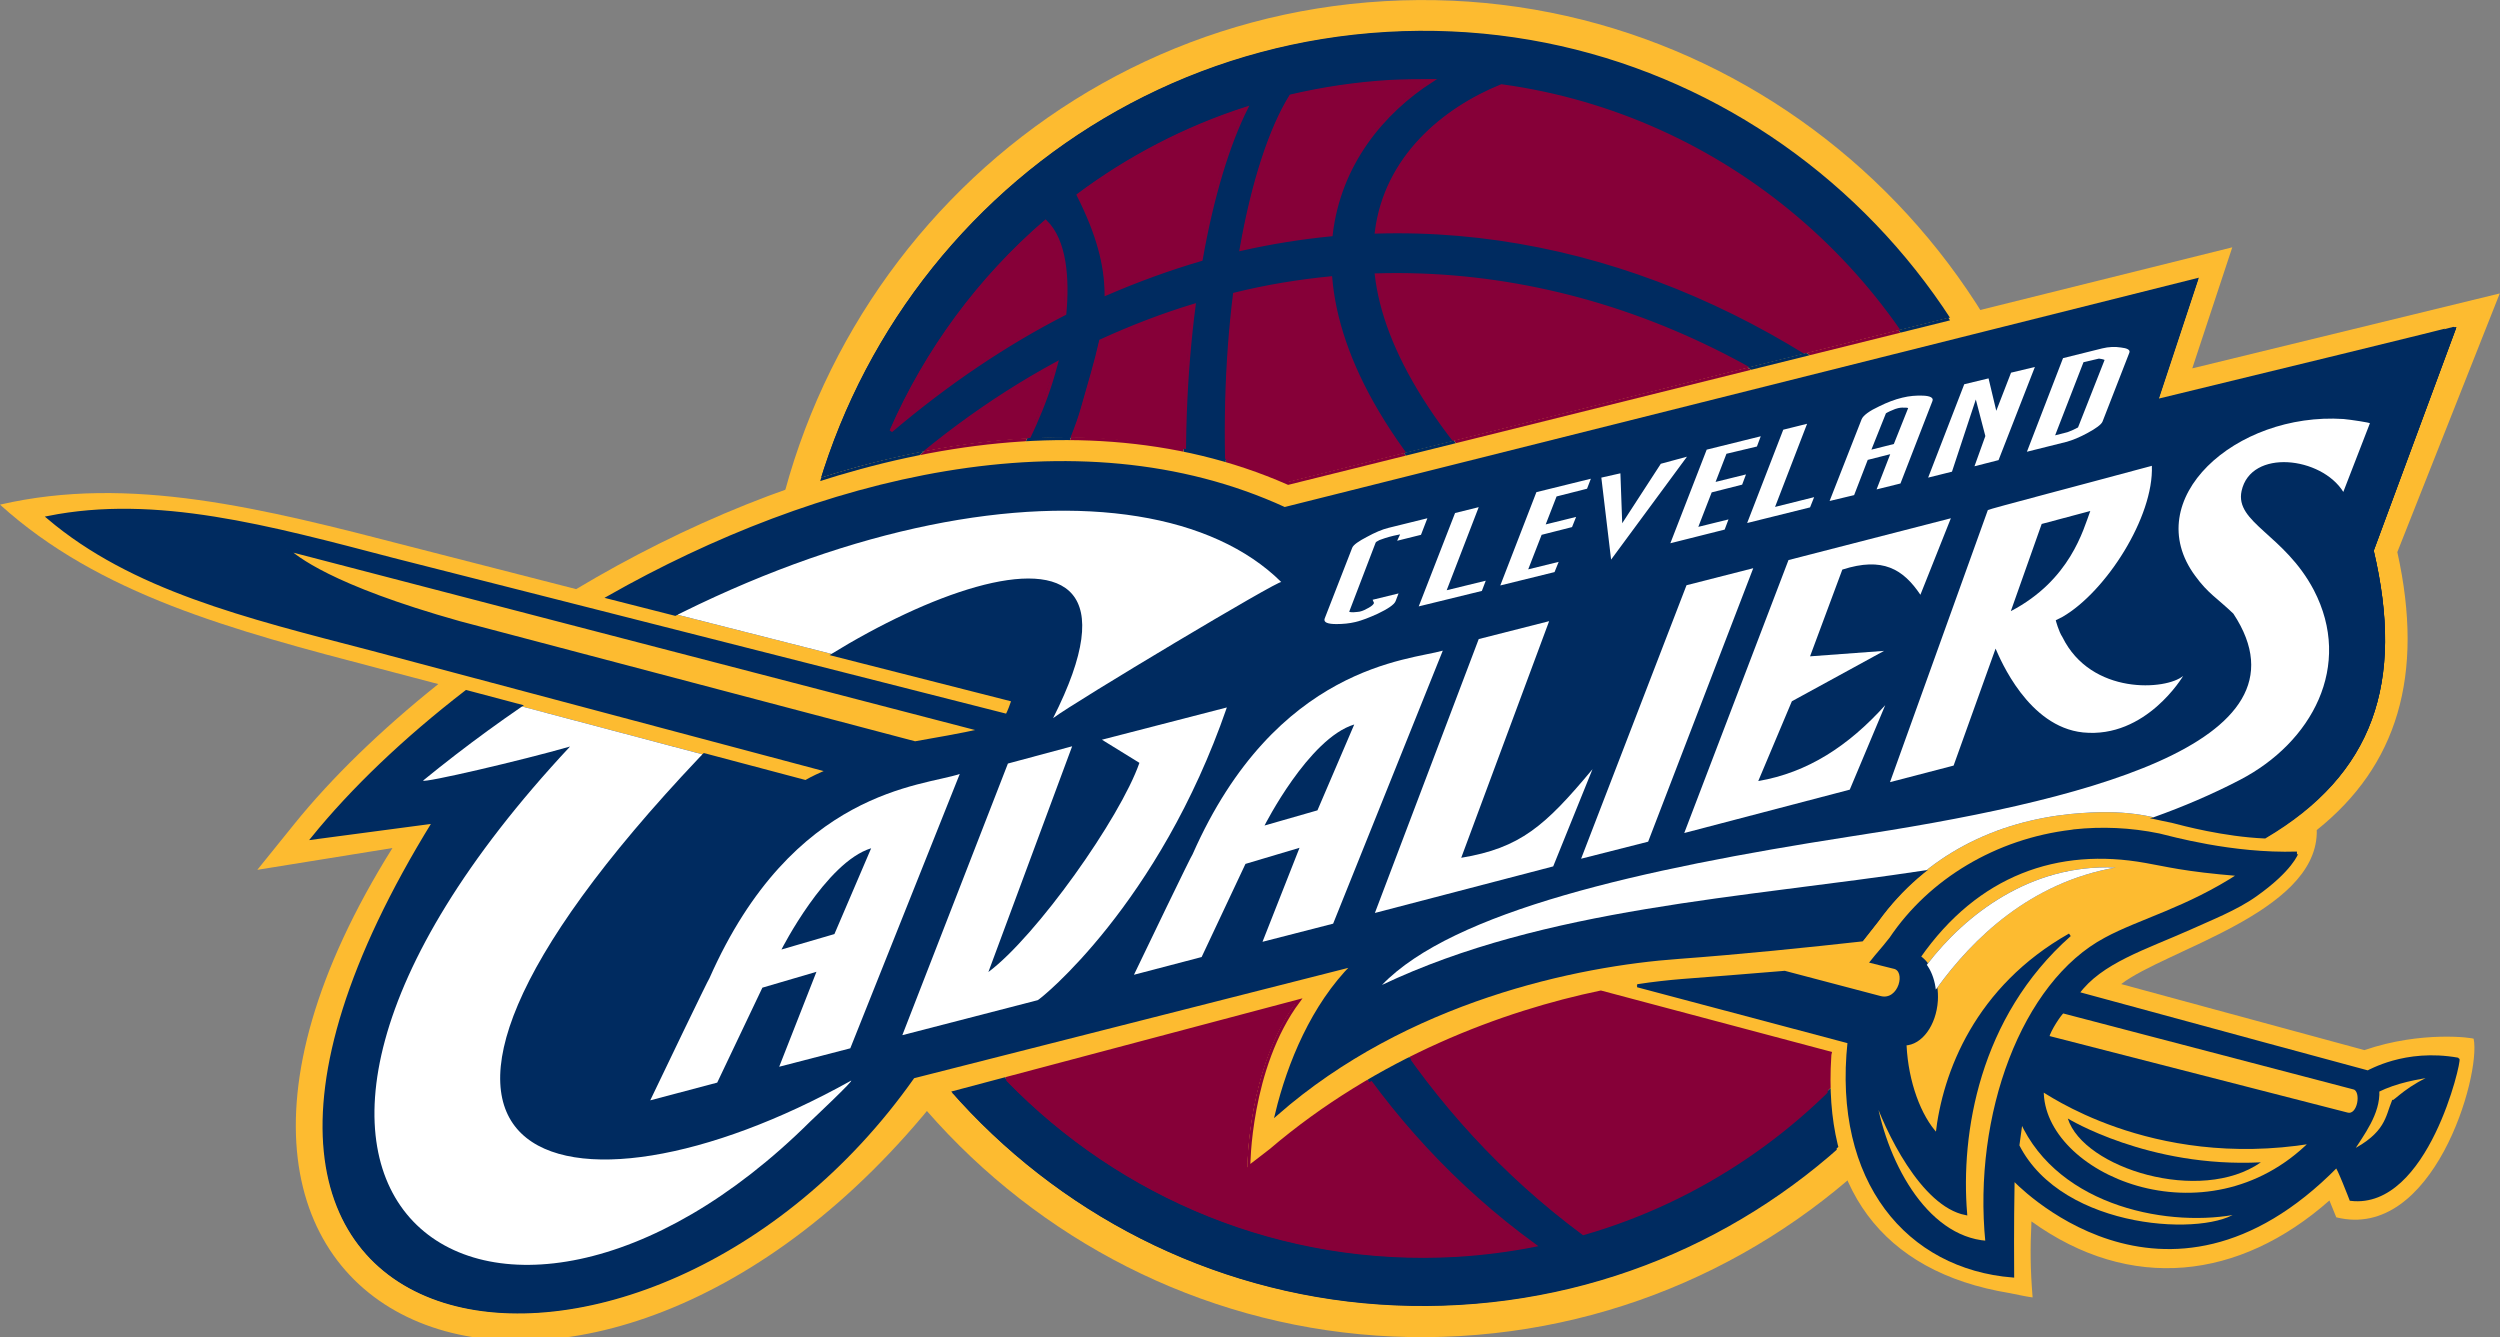 <?xml version="1.0" encoding="UTF-8"?>
<svg xmlns="http://www.w3.org/2000/svg" xmlns:xlink="http://www.w3.org/1999/xlink" width="43pt" height="23pt" viewBox="0 0 43 23" version="1.1">
<rect x="0" y="0" width="43" height="23" fill="#808080" stroke="none"/>
<defs>
<clipPath id="clip1">
  <path d="M 14 4 L 35 4 L 35 22 L 14 22 Z M 14 4 "/>
</clipPath>
<clipPath id="clip2">
  <path d="M 23.891 1.387 C 23.305 1.422 22.738 1.508 22.188 1.637 C 21.84 2.195 21.535 3.117 21.332 4.277 C 21.852 4.16 22.367 4.078 22.883 4.027 C 23.023 2.805 23.777 1.91 24.617 1.371 C 24.574 1.371 24.535 1.371 24.492 1.371 C 24.293 1.371 24.09 1.375 23.891 1.387 M 23.66 3.98 C 27.445 3.867 31.102 5.535 33.992 8.383 C 32.82 4.703 29.637 1.984 25.816 1.461 C 24.816 1.867 23.82 2.695 23.66 3.98 M 18.527 3.344 C 18.871 4.027 19.004 4.551 19.008 5.047 C 19.551 4.812 20.098 4.613 20.645 4.453 C 20.836 3.363 21.113 2.465 21.422 1.848 C 20.367 2.188 19.391 2.699 18.527 3.344 M 15.305 7.406 C 16.281 6.578 17.281 5.906 18.297 5.387 C 18.352 4.789 18.309 4.129 17.965 3.797 C 16.828 4.777 15.914 6.012 15.305 7.406 M 23.66 4.719 C 23.805 5.961 24.676 7.543 26.793 9.484 C 29.156 11.762 31.965 14.543 32.832 17.059 C 33.973 15.305 34.586 13.176 34.457 10.918 C 34.441 10.598 34.41 10.277 34.363 9.965 C 31.625 6.621 27.879 4.715 24.008 4.715 C 23.895 4.715 23.777 4.715 23.66 4.719 M 21.219 5.051 C 20.648 9.652 21.641 17.09 27.227 21.234 C 29.246 20.648 30.992 19.445 32.262 17.848 C 31.434 15.254 28.465 12.195 26.059 9.883 C 23.859 7.871 22.992 6.152 22.875 4.77 C 22.32 4.824 21.77 4.914 21.219 5.051 M 18.914 5.855 C 18.836 6.207 18.723 6.578 18.598 7.02 C 18.258 8.211 17.152 9.812 16.773 10.988 C 16.062 13.191 16.266 16.492 17.316 18.59 C 19.27 20.602 22.039 21.781 25.039 21.609 C 25.496 21.582 25.949 21.523 26.387 21.438 C 20.809 17.375 19.91 9.949 20.523 5.242 C 19.98 5.406 19.445 5.613 18.914 5.855 M 14.836 8.707 C 14.535 9.773 14.402 10.914 14.469 12.082 C 14.57 13.836 15.105 15.461 15.965 16.855 C 15.484 14.789 15.457 12.332 16.312 10.211 C 16.848 8.887 17.773 7.699 18.141 6.285 L 18.152 6.242 C 17.008 6.863 15.895 7.68 14.836 8.707 M 14.875 8.578 C 14.914 8.508 14.934 8.438 14.945 8.359 C 14.918 8.434 14.898 8.508 14.875 8.578 "/>
</clipPath>
<clipPath id="clip3">
  <path d="M 14 3 L 35 3 L 35 22 L 14 22 Z M 14 3 "/>
</clipPath>
<clipPath id="clip4">
  <path d="M 23.891 1.387 C 23.305 1.422 22.738 1.508 22.188 1.637 C 21.84 2.195 21.535 3.117 21.332 4.277 C 21.852 4.16 22.367 4.078 22.883 4.027 C 23.023 2.805 23.777 1.91 24.617 1.371 C 24.574 1.371 24.535 1.371 24.492 1.371 C 24.293 1.371 24.09 1.375 23.891 1.387 M 23.66 3.98 C 27.445 3.867 31.102 5.535 33.992 8.383 C 32.82 4.703 29.637 1.984 25.816 1.461 C 24.816 1.867 23.82 2.695 23.66 3.98 M 18.527 3.344 C 18.871 4.027 19.004 4.551 19.008 5.047 C 19.551 4.812 20.098 4.613 20.645 4.453 C 20.836 3.363 21.113 2.465 21.422 1.848 C 20.367 2.188 19.391 2.699 18.527 3.344 M 15.305 7.406 C 16.281 6.578 17.281 5.906 18.297 5.387 C 18.352 4.789 18.309 4.129 17.965 3.797 C 16.828 4.777 15.914 6.012 15.305 7.406 M 23.66 4.719 C 23.805 5.961 24.676 7.543 26.793 9.484 C 29.156 11.762 31.965 14.543 32.832 17.059 C 33.973 15.305 34.586 13.176 34.457 10.918 C 34.441 10.598 34.41 10.277 34.363 9.965 C 31.625 6.621 27.879 4.715 24.008 4.715 C 23.895 4.715 23.777 4.715 23.66 4.719 M 21.219 5.051 C 20.648 9.652 21.641 17.09 27.227 21.234 C 29.246 20.648 30.992 19.445 32.262 17.848 C 31.434 15.254 28.465 12.195 26.059 9.883 C 23.859 7.871 22.992 6.152 22.875 4.77 C 22.32 4.824 21.77 4.914 21.219 5.051 M 18.914 5.855 C 18.836 6.207 18.723 6.578 18.598 7.02 C 18.258 8.211 17.152 9.812 16.773 10.988 C 16.062 13.191 16.266 16.492 17.316 18.59 C 19.27 20.602 22.039 21.781 25.039 21.609 C 25.496 21.582 25.949 21.523 26.387 21.438 C 20.809 17.375 19.91 9.949 20.523 5.242 C 19.98 5.406 19.445 5.613 18.914 5.855 M 14.836 8.707 C 14.535 9.773 14.402 10.914 14.469 12.082 C 14.57 13.836 15.105 15.461 15.965 16.855 C 15.484 14.789 15.457 12.332 16.312 10.211 C 16.848 8.887 17.773 7.699 18.141 6.285 L 18.152 6.242 C 17.008 6.863 15.895 7.68 14.836 8.707 M 14.875 8.578 C 14.914 8.508 14.934 8.438 14.945 8.359 C 14.918 8.434 14.898 8.508 14.875 8.578 "/>
</clipPath>
<clipPath id="clip5">
  <path d="M 13 4 L 36 4 L 36 23 L 13 23 Z M 13 4 "/>
</clipPath>
<clipPath id="clip6">
  <path d="M 23.844 0.559 C 17.867 0.906 13.305 6.086 13.648 12.129 C 13.992 18.172 19.113 22.789 25.09 22.438 C 31.062 22.09 35.625 16.91 35.281 10.867 C 34.949 5.039 30.172 0.539 24.477 0.539 C 24.266 0.539 24.055 0.547 23.844 0.559 M 22.188 1.637 C 22.738 1.508 23.305 1.422 23.891 1.387 C 24.133 1.375 24.375 1.371 24.617 1.371 C 23.777 1.91 23.023 2.805 22.883 4.027 C 22.367 4.078 21.852 4.16 21.332 4.277 C 21.535 3.117 21.84 2.195 22.188 1.637 M 25.816 1.461 C 29.637 1.984 32.82 4.703 33.992 8.383 C 31.102 5.535 27.445 3.867 23.66 3.98 C 23.82 2.695 24.816 1.867 25.816 1.461 M 18.527 3.344 C 19.391 2.699 20.367 2.188 21.422 1.848 C 21.113 2.465 20.836 3.363 20.645 4.453 C 20.098 4.613 19.551 4.812 19.008 5.047 C 19.004 4.551 18.871 4.027 18.527 3.344 M 17.965 3.797 C 18.309 4.129 18.352 4.789 18.297 5.387 C 17.281 5.906 16.281 6.578 15.305 7.406 C 15.914 6.012 16.828 4.777 17.965 3.797 M 26.793 9.484 C 24.676 7.543 23.805 5.961 23.66 4.719 C 27.656 4.602 31.543 6.52 34.363 9.965 C 34.41 10.277 34.441 10.598 34.457 10.918 C 34.586 13.176 33.973 15.305 32.832 17.059 C 31.965 14.543 29.156 11.762 26.793 9.484 M 21.219 5.051 C 21.77 4.914 22.32 4.824 22.875 4.77 C 22.992 6.152 23.859 7.871 26.059 9.883 C 28.465 12.195 31.434 15.254 32.262 17.848 C 30.992 19.445 29.246 20.648 27.227 21.234 C 21.641 17.09 20.648 9.652 21.219 5.051 M 17.316 18.59 C 16.266 16.492 16.062 13.191 16.773 10.988 C 17.152 9.812 18.258 8.211 18.598 7.02 C 18.723 6.578 18.836 6.207 18.914 5.855 C 19.445 5.613 19.98 5.406 20.523 5.242 C 19.91 9.949 20.809 17.375 26.387 21.438 C 25.949 21.523 25.496 21.582 25.039 21.609 C 24.844 21.621 24.648 21.625 24.457 21.625 C 21.68 21.625 19.145 20.473 17.316 18.59 M 14.469 12.082 C 14.402 10.914 14.535 9.773 14.836 8.707 C 15.895 7.68 17.008 6.863 18.152 6.242 L 18.141 6.285 C 17.773 7.699 16.848 8.887 16.312 10.211 C 15.457 12.332 15.484 14.789 15.965 16.855 C 15.105 15.461 14.57 13.836 14.469 12.082 M 14.945 8.359 C 14.934 8.438 14.914 8.508 14.875 8.578 C 14.898 8.508 14.918 8.434 14.945 8.359 "/>
</clipPath>
<clipPath id="clip7">
  <path d="M 13 3 L 36 3 L 36 23 L 13 23 Z M 13 3 "/>
</clipPath>
<clipPath id="clip8">
  <path d="M 23.844 0.559 C 17.867 0.906 13.305 6.086 13.648 12.129 C 13.992 18.172 19.113 22.789 25.09 22.438 C 31.062 22.09 35.625 16.91 35.281 10.867 C 34.949 5.039 30.172 0.539 24.477 0.539 C 24.266 0.539 24.055 0.547 23.844 0.559 M 22.188 1.637 C 22.738 1.508 23.305 1.422 23.891 1.387 C 24.133 1.375 24.375 1.371 24.617 1.371 C 23.777 1.91 23.023 2.805 22.883 4.027 C 22.367 4.078 21.852 4.16 21.332 4.277 C 21.535 3.117 21.84 2.195 22.188 1.637 M 25.816 1.461 C 29.637 1.984 32.82 4.703 33.992 8.383 C 31.102 5.535 27.445 3.867 23.66 3.98 C 23.82 2.695 24.816 1.867 25.816 1.461 M 18.527 3.344 C 19.391 2.699 20.367 2.188 21.422 1.848 C 21.113 2.465 20.836 3.363 20.645 4.453 C 20.098 4.613 19.551 4.812 19.008 5.047 C 19.004 4.551 18.871 4.027 18.527 3.344 M 17.965 3.797 C 18.309 4.129 18.352 4.789 18.297 5.387 C 17.281 5.906 16.281 6.578 15.305 7.406 C 15.914 6.012 16.828 4.777 17.965 3.797 M 26.793 9.484 C 24.676 7.543 23.805 5.961 23.66 4.719 C 27.656 4.602 31.543 6.52 34.363 9.965 C 34.41 10.277 34.441 10.598 34.457 10.918 C 34.586 13.176 33.973 15.305 32.832 17.059 C 31.965 14.543 29.156 11.762 26.793 9.484 M 21.219 5.051 C 21.77 4.914 22.32 4.824 22.875 4.77 C 22.992 6.152 23.859 7.871 26.059 9.883 C 28.465 12.195 31.434 15.254 32.262 17.848 C 30.992 19.445 29.246 20.648 27.227 21.234 C 21.641 17.09 20.648 9.652 21.219 5.051 M 17.316 18.59 C 16.266 16.492 16.062 13.191 16.773 10.988 C 17.152 9.812 18.258 8.211 18.598 7.02 C 18.723 6.578 18.836 6.207 18.914 5.855 C 19.445 5.613 19.98 5.406 20.523 5.242 C 19.91 9.949 20.809 17.375 26.387 21.438 C 25.949 21.523 25.496 21.582 25.039 21.609 C 24.844 21.621 24.648 21.625 24.457 21.625 C 21.68 21.625 19.145 20.473 17.316 18.59 M 14.469 12.082 C 14.402 10.914 14.535 9.773 14.836 8.707 C 15.895 7.68 17.008 6.863 18.152 6.242 L 18.141 6.285 C 17.773 7.699 16.848 8.887 16.312 10.211 C 15.457 12.332 15.484 14.789 15.965 16.855 C 15.105 15.461 14.57 13.836 14.469 12.082 M 14.945 8.359 C 14.934 8.438 14.914 8.508 14.875 8.578 C 14.898 8.508 14.918 8.434 14.945 8.359 "/>
</clipPath>
<clipPath id="clip9">
  <path d="M 32 14 L 39 14 L 39 22 L 32 22 Z M 32 14 "/>
</clipPath>
<clipPath id="clip10">
  <path d="M 34.398 14.828 C 33.711 15.223 32.773 16.219 32.773 16.219 C 32.773 16.219 32.711 16.367 32.844 16.609 C 32.918 16.738 32.988 16.824 33.035 16.895 C 33.035 16.793 33.07 16.676 33.152 16.582 C 33.789 15.75 34.914 14.855 36.387 14.922 C 34.922 15.18 33.938 16.133 33.312 17 C 33.219 17.102 33.145 17.117 33.098 17.082 C 33.082 17.262 32.969 17.484 32.816 17.512 C 32.652 17.543 32.012 18.07 32.012 18.07 L 32.012 18.387 L 32.07 19.383 C 32.07 19.383 32.191 20.094 32.414 20.379 C 32.637 20.664 33.293 21.613 34.324 21.723 C 34.324 21.723 34.398 19.188 34.711 18.434 C 35.023 17.68 35.441 16.805 36.109 16.441 C 36.781 16.082 37.812 15.719 38.348 15.434 C 38.887 15.145 39.125 14.828 39.125 14.828 C 39.125 14.828 38.02 14.785 37.125 14.633 C 36.742 14.57 36.316 14.523 35.895 14.523 C 35.336 14.523 34.789 14.605 34.398 14.828 "/>
</clipPath>
<clipPath id="clip11">
  <path d="M 0 4 L 43 4 L 43 23 L 0 23 Z M 0 4 "/>
</clipPath>
<clipPath id="clip12">
  <path d="M 22.137 8.297 C 18.281 6.598 13.59 7.934 9.91 10.133 L 7.074 9.406 C 4.5 8.738 2.23 8.164 0 8.68 C 1.707 10.223 3.969 10.832 6.543 11.504 L 7.539 11.766 C 6.551 12.555 5.707 13.375 5.066 14.164 L 4.426 14.961 L 6.75 14.586 C 1.387 23.156 10.207 26.348 16.152 18.852 L 22.316 17.215 C 21.457 18.367 21.457 20.078 21.457 20.078 L 21.832 19.789 C 23.691 18.203 25.848 17.41 27.52 17.062 L 31.469 18.113 C 31.465 18.129 31.461 18.148 31.461 18.18 C 31.32 20.383 32.328 21.875 34.57 22.242 C 34.703 22.266 34.797 22.289 34.961 22.316 C 34.922 21.836 34.918 21.488 34.941 21.008 C 36.645 22.234 38.516 22.016 40.066 20.648 L 40.184 20.938 C 41.848 21.352 42.676 18.504 42.547 17.867 C 42.543 17.852 41.656 17.719 40.668 18.062 L 36.484 16.926 C 37.25 16.34 39.809 15.703 39.848 14.336 C 39.848 14.316 39.848 14.297 39.848 14.277 C 41.227 13.176 41.707 11.625 41.234 9.496 L 42.996 5.047 C 42.996 5.047 38.441 6.156 37.707 6.336 L 38.395 4.254 Z M 31.781 14.395 C 35.703 13.801 39.902 12.812 38.414 10.555 C 38.133 10.285 37.98 10.211 37.758 9.91 C 36.785 8.59 38.449 7.086 40.309 7.207 C 40.438 7.219 40.773 7.27 40.762 7.281 L 40.305 8.461 C 39.93 7.855 38.715 7.711 38.555 8.445 C 38.438 8.992 39.293 9.191 39.797 10.148 C 40.477 11.453 39.766 12.77 38.527 13.414 C 38.047 13.664 37.551 13.875 37.047 14.055 C 36.633 14.164 36.199 14.285 35.664 14.438 C 35.172 14.574 35.023 14.664 33.145 14.965 C 29.953 15.453 26.582 15.605 23.77 16.941 C 24.992 15.672 28.223 14.949 31.781 14.395 M 11.508 10.648 C 16.027 8.348 20.238 8.227 22.039 10.012 C 21.969 9.988 18.477 12.078 18.113 12.352 C 19.848 8.926 16.73 9.707 14.133 11.352 Z M 7.277 13.426 C 7.898 12.918 8.523 12.457 9.152 12.035 L 12.18 12.875 C 12.129 12.926 12.082 12.973 12.035 13.023 C 5.301 20.133 9.73 21.324 14.633 18.59 C 14.734 18.539 13.941 19.285 13.941 19.285 C 8.492 24.699 2.547 20.617 9.805 12.84 C 9.027 13.062 7.469 13.43 7.297 13.43 C 7.285 13.43 7.277 13.426 7.277 13.426 "/>
</clipPath>
<clipPath id="clip13">
  <path d="M 33 14 L 37 14 L 37 18 L 33 18 Z M 33 14 "/>
</clipPath>
<clipPath id="clip14">
  <path d="M 33.004 16.461 C 33.195 16.586 33.32 16.883 33.301 17.215 C 33.273 17.629 33.035 17.953 32.758 17.961 C 32.762 17.973 32.762 17.977 32.762 17.988 C 32.793 18.613 33.008 19.211 33.312 19.531 C 33.43 18.453 33.996 16.988 35.598 16.082 C 34.008 17.488 33.691 19.504 33.805 20.883 C 33.062 20.734 32.441 19.465 32.223 18.797 C 32.391 19.941 33.094 21.301 34.172 21.379 C 33.953 19.184 34.793 16.91 36.215 16.152 C 36.797 15.836 37.621 15.633 38.523 15.043 C 37.555 14.965 37.25 14.875 36.906 14.816 C 36.641 14.766 36.379 14.742 36.121 14.742 C 34.914 14.742 33.828 15.277 33.004 16.461 "/>
</clipPath>
<clipPath id="clip15">
  <path d="M 23 7 L 41 7 L 41 17 L 23 17 Z M 23 7 "/>
</clipPath>
<clipPath id="clip16">
  <path d="M 22.102 8.742 C 18.5 7.086 14.047 8.234 10.461 10.27 L 17.426 12.043 C 17.395 12.137 17.359 12.23 17.32 12.305 L 14.246 13.258 C 14.105 13.316 13.969 13.379 13.855 13.445 L 8.012 11.895 C 6.953 12.711 6.047 13.578 5.367 14.418 L 7.453 14.141 C 1.488 23.805 11.137 25.031 15.707 18.531 L 23.281 16.605 C 22.59 17.297 22.176 18.293 21.965 19.168 C 24.207 17.207 27.133 16.598 28.891 16.473 C 29.953 16.395 31.133 16.273 32.043 16.172 L 32.301 15.844 C 33.133 14.691 34.34 14.129 35.621 14 C 36.613 13.906 36.965 14.051 37.383 14.129 C 37.578 14.18 38.273 14.367 38.98 14.398 C 40.82 13.312 41.363 11.746 40.828 9.469 L 42.25 5.625 C 42.242 5.637 38.648 6.512 37.117 6.883 L 37.805 4.805 Z M 22.102 8.742 "/>
</clipPath>
<clipPath id="clip17">
  <path d="M 6 8 L 23 8 L 23 22 L 6 22 Z M 6 8 "/>
</clipPath>
<clipPath id="clip18">
  <path d="M 22.102 8.742 C 18.5 7.086 14.047 8.234 10.461 10.27 L 17.426 12.043 C 17.395 12.137 17.359 12.23 17.32 12.305 L 14.246 13.258 C 14.105 13.316 13.969 13.379 13.855 13.445 L 8.012 11.895 C 6.953 12.711 6.047 13.578 5.367 14.418 L 7.453 14.141 C 1.488 23.805 11.137 25.031 15.707 18.531 L 23.281 16.605 C 22.59 17.297 22.176 18.293 21.965 19.168 C 24.207 17.207 27.133 16.598 28.891 16.473 C 29.953 16.395 31.133 16.273 32.043 16.172 L 32.301 15.844 C 33.133 14.691 34.34 14.129 35.621 14 C 36.613 13.906 36.965 14.051 37.383 14.129 C 37.578 14.18 38.273 14.367 38.98 14.398 C 40.82 13.312 41.363 11.746 40.828 9.469 L 42.25 5.625 C 42.242 5.637 38.648 6.512 37.117 6.883 L 37.805 4.805 Z M 22.102 8.742 "/>
</clipPath>
</defs>
<g id="surface1">
<path style=" stroke:none;fill-rule:evenodd;fill:rgb(99.216%,73.333%,18.824%);fill-opacity:1;" d="M 13.117 12.16 C 12.754 5.82 17.543 0.383 23.812 0.02 C 30.078 -0.344 35.453 4.496 35.816 10.84 C 36.176 17.176 31.387 22.613 25.117 22.98 C 18.852 23.344 13.477 18.5 13.117 12.16 "/>
<path style=" stroke:none;fill-rule:evenodd;fill:rgb(0%,16.863%,37.647%);fill-opacity:1;" d="M 35.281 10.867 C 35.625 16.91 31.062 22.09 25.09 22.438 C 19.113 22.785 13.992 18.172 13.648 12.129 C 13.305 6.086 17.867 0.906 23.844 0.559 C 29.816 0.211 34.938 4.824 35.281 10.867 "/>
<path style="fill:none;stroke-width:0.288;stroke-linecap:butt;stroke-linejoin:miter;stroke:rgb(0%,16.863%,37.647%);stroke-opacity:1;stroke-miterlimit:4;" d="M 0.002 0.006 C 1.888 -32.783 -23.152 -60.889 -55.932 -62.775 C -88.734 -64.662 -116.84 -39.629 -118.727 -6.84 C -120.614 25.95 -95.573 54.055 -62.771 55.942 C -29.991 57.828 -1.885 32.796 0.002 0.006 Z M 0.002 0.006 " transform="matrix(0.182,0,0,-0.184,35.281,10.868)"/>
<path style=" stroke:none;fill-rule:evenodd;fill:rgb(52.549%,0%,21.961%);fill-opacity:1;" d="M 34.457 10.918 C 34.586 13.176 33.973 15.305 32.832 17.059 C 31.965 14.543 29.156 11.762 26.793 9.484 C 24.676 7.543 23.805 5.961 23.66 4.719 C 27.656 4.602 31.543 6.52 34.363 9.965 C 34.41 10.277 34.438 10.598 34.457 10.918 M 32.262 17.848 C 30.992 19.445 29.246 20.652 27.227 21.234 C 21.641 17.09 20.648 9.652 21.219 5.051 C 21.77 4.914 22.32 4.824 22.875 4.77 C 22.992 6.152 23.859 7.871 26.059 9.883 C 28.465 12.195 31.434 15.254 32.262 17.848 M 26.387 21.438 C 25.949 21.523 25.496 21.582 25.039 21.609 C 22.039 21.781 19.27 20.602 17.316 18.59 C 16.266 16.492 16.062 13.191 16.773 10.988 C 17.152 9.812 18.258 8.211 18.598 7.02 C 18.723 6.578 18.836 6.207 18.914 5.855 C 19.445 5.613 19.98 5.406 20.523 5.242 C 19.91 9.949 20.809 17.375 26.387 21.438 M 15.965 16.855 C 15.105 15.461 14.57 13.836 14.469 12.082 C 14.402 10.914 14.535 9.773 14.836 8.707 C 15.895 7.68 17.008 6.863 18.152 6.242 L 18.141 6.285 C 17.773 7.699 16.848 8.887 16.312 10.211 C 15.457 12.332 15.484 14.789 15.965 16.855 M 14.875 8.578 C 14.898 8.508 14.922 8.434 14.945 8.359 C 14.934 8.438 14.914 8.508 14.875 8.578 M 15.305 7.406 C 15.914 6.012 16.828 4.777 17.965 3.797 C 18.309 4.129 18.352 4.789 18.297 5.387 C 17.281 5.906 16.281 6.578 15.305 7.406 M 18.527 3.344 C 19.391 2.699 20.367 2.188 21.422 1.848 C 21.113 2.465 20.836 3.363 20.645 4.453 C 20.098 4.613 19.551 4.812 19.008 5.047 C 19.004 4.551 18.871 4.027 18.527 3.344 M 22.188 1.637 C 22.738 1.508 23.305 1.422 23.891 1.387 C 24.133 1.375 24.375 1.371 24.617 1.371 C 23.777 1.91 23.023 2.805 22.883 4.027 C 22.367 4.078 21.852 4.16 21.332 4.277 C 21.535 3.117 21.84 2.195 22.188 1.637 M 25.816 1.461 C 29.637 1.984 32.82 4.703 33.992 8.383 C 31.102 5.535 27.445 3.867 23.66 3.98 C 23.82 2.695 24.816 1.867 25.816 1.461 "/>
<path style="fill:none;stroke-width:0.288;stroke-linecap:butt;stroke-linejoin:miter;stroke:rgb(52.549%,0%,21.961%);stroke-opacity:1;stroke-miterlimit:4;" d="M -0.004 -0.003 C 0.703 -12.254 -2.663 -23.806 -8.923 -33.323 C -13.682 -19.673 -29.097 -4.581 -42.067 7.776 C -53.687 18.31 -58.468 26.894 -59.261 33.634 C -37.329 34.27 -15.998 23.863 -0.519 5.169 C -0.261 3.473 -0.111 1.735 -0.004 -0.003 Z M -12.053 -37.604 C -19.021 -46.273 -28.604 -52.823 -39.688 -55.981 C -70.345 -33.492 -75.791 6.864 -72.661 31.833 C -69.638 32.575 -66.615 33.062 -63.571 33.359 C -62.928 25.856 -58.168 16.53 -46.098 5.614 C -32.892 -6.934 -16.598 -23.53 -12.053 -37.604 Z M -44.297 -57.083 C -46.698 -57.549 -49.185 -57.867 -51.694 -58.016 C -68.159 -58.948 -83.359 -52.547 -94.078 -41.631 C -99.845 -30.249 -100.96 -12.339 -97.058 -0.385 C -94.979 5.995 -88.912 14.686 -87.046 21.15 C -86.36 23.545 -85.739 25.559 -85.31 27.467 C -82.394 28.781 -79.457 29.904 -76.477 30.794 C -79.843 5.254 -74.912 -35.039 -44.297 -57.083 Z M -101.496 -32.22 C -106.213 -24.654 -109.15 -15.836 -109.707 -6.319 C -110.072 0.018 -109.343 6.207 -107.692 11.994 C -101.882 17.568 -95.772 21.998 -89.49 25.368 L -89.555 25.135 C -91.57 17.462 -96.651 11.019 -99.588 3.833 C -104.283 -7.676 -104.133 -21.008 -101.496 -32.22 Z M -107.478 12.693 C -107.349 13.075 -107.22 13.477 -107.092 13.88 C -107.156 13.456 -107.263 13.075 -107.478 12.693 Z M -105.119 19.052 C -101.775 26.619 -96.758 33.317 -90.519 38.637 C -88.633 36.835 -88.397 33.253 -88.697 30.01 C -94.271 27.191 -99.76 23.545 -105.119 19.052 Z M -87.432 41.095 C -82.694 44.593 -77.334 47.369 -71.546 49.213 C -73.24 45.864 -74.762 40.989 -75.812 35.076 C -78.814 34.207 -81.815 33.126 -84.795 31.854 C -84.817 34.546 -85.546 37.386 -87.432 41.095 Z M -67.344 50.358 C -64.321 51.057 -61.212 51.524 -57.997 51.714 C -56.667 51.778 -55.338 51.799 -54.009 51.799 C -58.618 48.874 -62.756 44.02 -63.528 37.386 C -66.358 37.111 -69.188 36.665 -72.039 36.03 C -70.924 42.325 -69.252 47.327 -67.344 50.358 Z M -47.427 51.312 C -26.46 48.471 -8.987 33.719 -2.555 13.753 C -18.42 29.205 -38.487 38.255 -59.261 37.64 C -58.382 44.614 -52.916 49.107 -47.427 51.312 Z M -47.427 51.312 " transform="matrix(0.182,0,0,-0.184,34.458,10.917)"/>
<path style=" stroke:none;fill-rule:evenodd;fill:rgb(99.216%,73.333%,18.824%);fill-opacity:1;" d="M 40.668 18.062 L 36.484 16.926 C 37.25 16.34 39.809 15.703 39.848 14.336 C 39.848 14.316 39.848 14.297 39.848 14.277 C 41.227 13.176 41.707 11.625 41.234 9.496 L 42.996 5.047 C 42.996 5.047 38.441 6.156 37.707 6.336 L 38.395 4.254 L 22.137 8.297 C 18.281 6.598 13.59 7.934 9.91 10.133 L 7.074 9.406 C 4.5 8.738 2.23 8.164 0 8.68 C 1.707 10.223 3.969 10.832 6.543 11.504 L 7.539 11.766 C 6.551 12.555 5.707 13.375 5.066 14.168 L 4.426 14.961 L 6.75 14.586 C 1.387 23.156 10.207 26.348 16.152 18.852 L 22.316 17.215 C 21.457 18.367 21.457 20.078 21.457 20.078 L 21.832 19.789 C 23.691 18.203 25.848 17.41 27.52 17.062 L 31.469 18.113 C 31.465 18.129 31.461 18.148 31.461 18.18 C 31.32 20.383 32.328 21.875 34.57 22.242 C 34.703 22.266 34.797 22.293 34.961 22.316 C 34.922 21.836 34.918 21.488 34.941 21.008 C 36.645 22.234 38.516 22.016 40.066 20.648 L 40.184 20.938 C 41.848 21.352 42.676 18.504 42.547 17.867 C 42.543 17.852 41.656 17.723 40.668 18.062 "/>
<g clip-path="url(#clip1)" clip-rule="nonzero">
<g clip-path="url(#clip2)" clip-rule="nonzero">
<path style=" stroke:none;fill-rule:evenodd;fill:rgb(99.216%,73.333%,18.824%);fill-opacity:1;" d="M 40.668 18.062 L 36.484 16.926 C 37.25 16.34 39.809 15.703 39.848 14.336 C 39.848 14.316 39.848 14.297 39.848 14.277 C 41.227 13.176 41.707 11.625 41.234 9.496 L 42.996 5.047 C 42.996 5.047 38.441 6.156 37.707 6.336 L 38.395 4.254 L 22.137 8.297 C 18.281 6.598 13.59 7.934 9.91 10.133 L 7.074 9.406 C 4.5 8.738 2.23 8.164 0 8.68 C 1.707 10.223 3.969 10.832 6.543 11.504 L 7.539 11.766 C 6.551 12.555 5.707 13.375 5.066 14.168 L 4.426 14.961 L 6.75 14.586 C 1.387 23.156 10.207 26.348 16.152 18.852 L 22.316 17.215 C 21.457 18.367 21.457 20.078 21.457 20.078 L 21.832 19.789 C 23.691 18.203 25.848 17.41 27.52 17.062 L 31.469 18.113 C 31.465 18.129 31.461 18.148 31.461 18.18 C 31.32 20.383 32.328 21.875 34.57 22.242 C 34.703 22.266 34.797 22.293 34.961 22.316 C 34.922 21.836 34.918 21.488 34.941 21.008 C 36.645 22.234 38.516 22.016 40.066 20.648 L 40.184 20.938 C 41.848 21.352 42.676 18.504 42.547 17.867 C 42.543 17.852 41.656 17.723 40.668 18.062 "/>
</g>
</g>
<g clip-path="url(#clip3)" clip-rule="nonzero">
<g clip-path="url(#clip4)" clip-rule="nonzero">
<path style="fill:none;stroke-width:0.288;stroke-linecap:butt;stroke-linejoin:miter;stroke:rgb(52.549%,0%,21.961%);stroke-opacity:1;stroke-miterlimit:4;" d="M -0.009 -0 L -22.97 6.168 C -18.768 9.347 -4.726 12.802 -4.511 20.22 C -4.511 20.326 -4.511 20.432 -4.511 20.538 C 3.057 26.515 5.694 34.93 3.1 46.482 L 12.769 70.624 C 12.769 70.624 -12.229 64.604 -16.26 63.629 L -12.487 74.926 L -101.715 52.989 C -122.876 62.209 -148.624 54.96 -168.819 43.027 L -184.384 46.969 C -198.512 50.594 -210.968 53.709 -223.21 50.912 C -213.841 42.539 -201.428 39.233 -187.3 35.587 L -181.833 34.167 C -187.257 29.886 -191.888 25.434 -195.404 21.132 L -198.92 16.829 L -186.163 18.864 C -215.599 -27.639 -167.19 -44.956 -134.56 -4.282 L -100.729 4.599 C -105.446 -1.654 -105.446 -10.937 -105.446 -10.937 L -103.388 -9.369 C -93.183 -0.763 -81.348 3.539 -72.173 5.426 L -50.498 -0.276 C -50.519 -0.361 -50.541 -0.467 -50.541 -0.636 C -51.312 -12.591 -45.781 -20.687 -33.475 -22.68 C -32.746 -22.807 -32.232 -22.955 -31.331 -23.082 C -31.546 -20.475 -31.567 -18.589 -31.439 -15.982 C -22.091 -22.637 -11.822 -21.45 -3.311 -14.032 L -2.667 -15.6 C 6.466 -17.847 11.011 -2.395 10.303 1.059 C 10.282 1.144 5.415 1.844 -0.009 -0 Z M -0.009 -0 " transform="matrix(0.182,0,0,-0.184,40.67,18.062)"/>
</g>
</g>
<g clip-path="url(#clip5)" clip-rule="nonzero">
<g clip-path="url(#clip6)" clip-rule="nonzero">
<path style=" stroke:none;fill-rule:evenodd;fill:rgb(99.216%,73.333%,18.824%);fill-opacity:1;" d="M 40.668 18.062 L 36.484 16.926 C 37.25 16.34 39.809 15.703 39.848 14.336 C 39.848 14.316 39.848 14.297 39.848 14.277 C 41.227 13.176 41.707 11.625 41.234 9.496 L 42.996 5.047 C 42.996 5.047 38.441 6.156 37.707 6.336 L 38.395 4.254 L 22.137 8.297 C 18.281 6.598 13.59 7.934 9.91 10.133 L 7.074 9.406 C 4.5 8.738 2.23 8.164 0 8.68 C 1.707 10.223 3.969 10.832 6.543 11.504 L 7.539 11.766 C 6.551 12.555 5.707 13.375 5.066 14.168 L 4.426 14.961 L 6.75 14.586 C 1.387 23.156 10.207 26.348 16.152 18.852 L 22.316 17.215 C 21.457 18.367 21.457 20.078 21.457 20.078 L 21.832 19.789 C 23.691 18.203 25.848 17.41 27.52 17.062 L 31.469 18.113 C 31.465 18.129 31.461 18.148 31.461 18.18 C 31.32 20.383 32.328 21.875 34.57 22.242 C 34.703 22.266 34.797 22.293 34.961 22.316 C 34.922 21.836 34.918 21.488 34.941 21.008 C 36.645 22.234 38.516 22.016 40.066 20.648 L 40.184 20.938 C 41.848 21.352 42.676 18.504 42.547 17.867 C 42.543 17.852 41.656 17.723 40.668 18.062 "/>
</g>
</g>
<g clip-path="url(#clip7)" clip-rule="nonzero">
<g clip-path="url(#clip8)" clip-rule="nonzero">
<path style="fill:none;stroke-width:0.288;stroke-linecap:butt;stroke-linejoin:miter;stroke:rgb(0%,16.863%,37.647%);stroke-opacity:1;stroke-miterlimit:4;" d="M -0.009 -0 L -22.97 6.168 C -18.768 9.347 -4.726 12.802 -4.511 20.22 C -4.511 20.326 -4.511 20.432 -4.511 20.538 C 3.057 26.515 5.694 34.93 3.1 46.482 L 12.769 70.624 C 12.769 70.624 -12.229 64.604 -16.26 63.629 L -12.487 74.926 L -101.715 52.989 C -122.876 62.209 -148.624 54.96 -168.819 43.027 L -184.384 46.969 C -198.512 50.594 -210.968 53.709 -223.21 50.912 C -213.841 42.539 -201.428 39.233 -187.3 35.587 L -181.833 34.167 C -187.257 29.886 -191.888 25.434 -195.404 21.132 L -198.92 16.829 L -186.163 18.864 C -215.599 -27.639 -167.19 -44.956 -134.56 -4.282 L -100.729 4.599 C -105.446 -1.654 -105.446 -10.937 -105.446 -10.937 L -103.388 -9.369 C -93.183 -0.763 -81.348 3.539 -72.173 5.426 L -50.498 -0.276 C -50.519 -0.361 -50.541 -0.467 -50.541 -0.636 C -51.312 -12.591 -45.781 -20.687 -33.475 -22.68 C -32.746 -22.807 -32.232 -22.955 -31.331 -23.082 C -31.546 -20.475 -31.567 -18.589 -31.439 -15.982 C -22.091 -22.637 -11.822 -21.45 -3.311 -14.032 L -2.667 -15.6 C 6.466 -17.847 11.011 -2.395 10.303 1.059 C 10.282 1.144 5.415 1.844 -0.009 -0 Z M -0.009 -0 " transform="matrix(0.182,0,0,-0.184,40.67,18.062)"/>
</g>
</g>
<path style=" stroke:none;fill-rule:nonzero;fill:rgb(0%,16.863%,37.647%);fill-opacity:1;" d="M 42.277 18.219 C 41.355 18.055 40.746 18.441 40.723 18.438 C 40.711 18.438 37.523 17.57 36.348 17.25 L 35.73 17.082 C 36.125 16.539 36.895 16.305 37.664 15.961 C 37.996 15.809 38.453 15.633 38.793 15.391 C 39.41 14.953 39.5 14.668 39.504 14.668 C 38.379 14.703 37.316 14.398 37.129 14.355 C 36.637 14.254 36.141 14.234 35.668 14.285 C 35.652 14.289 35.637 14.289 35.621 14.293 C 34.34 14.445 33.191 15.129 32.512 16.141 C 32.512 16.141 32.426 16.25 32.398 16.281 C 32.309 16.383 32.184 16.539 32.184 16.539 L 32.559 16.633 C 32.816 16.676 32.672 17.246 32.328 17.156 L 30.684 16.723 C 30.043 16.777 29.371 16.828 28.918 16.863 C 28.684 16.883 28.426 16.91 28.148 16.953 L 31.793 17.922 C 31.535 20.328 32.812 21.809 34.609 21.953 C 34.609 21.711 34.602 21.195 34.617 20.273 C 34.617 20.273 37.207 23.086 40.184 20.062 C 40.207 20.043 40.434 20.633 40.434 20.633 C 41.742 20.785 42.32 18.227 42.277 18.219 "/>
<path style="fill:none;stroke-width:0.288;stroke-linecap:butt;stroke-linejoin:miter;stroke:rgb(0%,16.863%,37.647%);stroke-opacity:1;stroke-miterlimit:4;" d="M 0.01 0.003 C -5.049 0.894 -8.394 -1.205 -8.522 -1.184 C -8.587 -1.184 -26.081 3.522 -32.534 5.26 L -35.921 6.171 C -33.756 9.118 -29.533 10.389 -25.309 12.254 C -23.487 13.081 -20.978 14.035 -19.113 15.349 C -15.726 17.723 -15.233 19.27 -15.211 19.27 C -21.386 19.079 -27.217 20.733 -28.246 20.966 C -30.948 21.517 -33.67 21.623 -36.264 21.347 C -36.35 21.326 -36.436 21.326 -36.522 21.305 C -43.554 20.478 -49.857 16.769 -53.587 11.279 C -53.587 11.279 -54.059 10.686 -54.209 10.516 C -54.702 9.965 -55.388 9.118 -55.388 9.118 L -53.33 8.609 C -51.915 8.376 -52.708 5.281 -54.595 5.769 L -63.621 8.121 C -67.137 7.825 -70.824 7.549 -73.311 7.358 C -74.597 7.252 -76.012 7.104 -77.534 6.871 L -57.532 1.614 C -58.947 -11.442 -51.936 -19.475 -42.074 -20.26 C -42.074 -18.946 -42.117 -16.148 -42.031 -11.146 C -42.031 -11.146 -27.817 -26.406 -11.481 -10.001 C -11.352 -9.895 -10.109 -13.096 -10.109 -13.096 C -2.927 -13.922 0.246 -0.039 0.01 0.003 Z M 0.01 0.003 " transform="matrix(0.182,0,0,-0.184,42.275,18.219)"/>
<g clip-path="url(#clip9)" clip-rule="nonzero">
<g clip-path="url(#clip10)" clip-rule="nonzero">
<path style=" stroke:none;fill-rule:nonzero;fill:rgb(99.216%,73.333%,18.824%);fill-opacity:1;" d="M 36.906 14.816 C 35.391 14.543 34.004 15.027 33.004 16.461 C 33.195 16.586 33.32 16.883 33.301 17.215 C 33.273 17.629 33.035 17.953 32.758 17.961 C 32.762 17.973 32.762 17.977 32.762 17.988 C 32.793 18.613 33.008 19.211 33.312 19.531 C 33.43 18.453 33.996 16.988 35.598 16.082 C 34.008 17.488 33.691 19.504 33.805 20.883 C 33.062 20.734 32.441 19.465 32.223 18.797 C 32.391 19.941 33.094 21.301 34.172 21.379 C 33.953 19.184 34.793 16.91 36.215 16.152 C 36.797 15.836 37.621 15.633 38.523 15.043 C 37.555 14.965 37.25 14.875 36.906 14.816 "/>
<path style="fill:none;stroke-width:0.288;stroke-linecap:butt;stroke-linejoin:miter;stroke:rgb(0%,16.863%,37.647%);stroke-opacity:1;stroke-miterlimit:4;" d="M -0.007 -0.01 C -8.326 1.474 -15.937 -1.154 -21.425 -8.933 C -20.374 -9.611 -19.688 -11.222 -19.796 -13.024 C -19.946 -15.271 -21.253 -17.03 -22.776 -17.072 C -22.754 -17.136 -22.754 -17.157 -22.754 -17.221 C -22.583 -20.612 -21.403 -23.855 -19.731 -25.593 C -19.088 -19.743 -15.979 -11.795 -7.189 -6.877 C -15.915 -14.508 -17.652 -25.445 -17.03 -32.927 C -21.103 -32.121 -24.512 -25.233 -25.713 -21.608 C -24.791 -27.818 -20.932 -35.195 -15.015 -35.618 C -16.215 -23.707 -11.606 -11.371 -3.802 -7.259 C -0.608 -5.542 3.916 -4.44 8.868 -1.239 C 3.552 -0.815 1.879 -0.328 -0.007 -0.01 Z M -0.007 -0.01 " transform="matrix(0.182,0,0,-0.184,36.908,14.815)"/>
</g>
</g>
<path style=" stroke:none;fill-rule:nonzero;fill:rgb(0%,16.863%,37.647%);fill-opacity:1;" d="M 15.738 12.777 L 7.895 10.707 C 5.656 10.078 5.074 9.574 4.926 9.445 L 9.484 10.633 L 16.887 12.559 C 16.551 12.637 16.047 12.723 15.738 12.777 M 42.25 5.625 C 42.242 5.637 38.648 6.512 37.117 6.883 L 37.805 4.801 L 22.102 8.742 C 18.5 7.086 14.047 8.234 10.461 10.27 L 17.426 12.043 C 17.395 12.137 17.359 12.23 17.32 12.305 L 6.75 9.617 C 4.602 9.055 2.664 8.523 0.812 8.895 C 2.258 10.121 4.207 10.598 6.355 11.156 L 14.246 13.258 C 14.105 13.316 13.969 13.379 13.855 13.445 L 8.012 11.895 C 6.953 12.711 6.047 13.578 5.367 14.418 L 7.453 14.141 C 1.488 23.805 11.137 25.031 15.707 18.531 L 23.281 16.605 C 22.59 17.297 22.176 18.293 21.965 19.168 C 24.207 17.207 27.133 16.598 28.891 16.473 C 29.953 16.395 31.133 16.273 32.043 16.172 L 32.301 15.844 C 33.133 14.691 34.34 14.129 35.621 14 C 36.613 13.906 36.965 14.051 37.383 14.129 C 37.578 14.18 38.273 14.367 38.98 14.398 C 40.82 13.312 41.363 11.742 40.828 9.469 Z M 42.25 5.625 "/>
<g clip-path="url(#clip11)" clip-rule="nonzero">
<g clip-path="url(#clip12)" clip-rule="nonzero">
<path style=" stroke:none;fill-rule:nonzero;fill:rgb(0%,16.863%,37.647%);fill-opacity:1;" d="M 15.738 12.777 L 7.895 10.707 C 5.656 10.078 5.074 9.574 4.926 9.445 L 9.484 10.633 L 16.887 12.559 C 16.551 12.637 16.047 12.723 15.738 12.777 M 42.25 5.625 C 42.242 5.637 38.648 6.512 37.117 6.883 L 37.805 4.801 L 22.102 8.742 C 18.5 7.086 14.047 8.234 10.461 10.27 L 17.426 12.043 C 17.395 12.137 17.359 12.23 17.32 12.305 L 6.75 9.617 C 4.602 9.055 2.664 8.523 0.812 8.895 C 2.258 10.121 4.207 10.598 6.355 11.156 L 14.246 13.258 C 14.105 13.316 13.969 13.379 13.855 13.445 L 8.012 11.895 C 6.953 12.711 6.047 13.578 5.367 14.418 L 7.453 14.141 C 1.488 23.805 11.137 25.031 15.707 18.531 L 23.281 16.605 C 22.59 17.297 22.176 18.293 21.965 19.168 C 24.207 17.207 27.133 16.598 28.891 16.473 C 29.953 16.395 31.133 16.273 32.043 16.172 L 32.301 15.844 C 33.133 14.691 34.34 14.129 35.621 14 C 36.613 13.906 36.965 14.051 37.383 14.129 C 37.578 14.18 38.273 14.367 38.98 14.398 C 40.82 13.312 41.363 11.742 40.828 9.469 Z M 42.25 5.625 "/>
<path style="fill:none;stroke-width:0.288;stroke-linecap:butt;stroke-linejoin:miter;stroke:rgb(0%,16.863%,37.647%);stroke-opacity:1;stroke-miterlimit:4;" d="M -0.008 -0.006 L -43.058 11.227 C -55.342 14.64 -58.537 17.374 -59.351 18.074 L -34.332 11.63 L 6.295 1.181 C 4.451 0.757 1.685 0.29 -0.008 -0.006 Z M 145.498 38.803 C 145.455 38.739 125.731 33.992 117.327 31.978 L 121.1 43.275 L 34.916 21.889 C 15.149 30.876 -9.291 24.644 -28.972 13.601 L 9.253 3.979 C 9.082 3.47 8.889 2.961 8.675 2.558 L -49.339 17.141 C -61.131 20.193 -71.764 23.076 -81.926 21.062 C -73.994 14.407 -63.296 11.821 -51.505 8.79 L -8.198 -2.613 C -8.97 -2.931 -9.72 -3.27 -10.342 -3.631 L -42.415 4.784 C -48.224 0.354 -53.198 -4.351 -56.929 -8.908 L -45.48 -7.404 C -78.218 -59.842 -25.263 -66.497 -0.18 -31.227 L 41.39 -20.778 C 37.596 -24.53 35.323 -29.935 34.165 -34.682 C 46.471 -24.042 62.529 -20.736 72.177 -20.057 C 78.008 -19.633 84.483 -18.976 89.478 -18.425 L 90.893 -16.645 C 95.459 -10.392 102.084 -7.34 109.116 -6.64 C 114.562 -6.132 116.491 -6.916 118.785 -7.34 C 119.857 -7.615 123.673 -8.633 127.554 -8.802 C 137.651 -2.91 140.631 5.611 137.694 17.946 Z M 145.498 38.803 " transform="matrix(0.182,0,0,-0.184,15.74,12.776)"/>
</g>
</g>
<path style=" stroke:none;fill-rule:evenodd;fill:rgb(99.216%,73.333%,18.824%);fill-opacity:1;" d="M 40.898 18.758 C 41.215 18.602 41.57 18.535 41.918 18.488 C 41.434 18.672 41.191 18.957 41.164 18.945 C 41.055 19.215 41.055 19.504 40.441 19.816 C 40.637 19.508 40.918 19.152 40.898 18.758 "/>
<path style="fill:none;stroke-width:0.288;stroke-linecap:butt;stroke-linejoin:miter;stroke:rgb(0%,16.863%,37.647%);stroke-opacity:1;stroke-miterlimit:4;" d="M 0.007 -0.005 C 1.743 0.843 3.694 1.204 5.602 1.458 C 2.944 0.462 1.615 -1.086 1.465 -1.022 C 0.864 -2.484 0.864 -4.053 -2.502 -5.749 C -1.43 -4.074 0.114 -2.145 0.007 -0.005 Z M 0.007 -0.005 " transform="matrix(0.182,0,0,-0.184,40.897,18.757)"/>
<path style=" stroke:none;fill-rule:evenodd;fill:rgb(99.216%,73.333%,18.824%);fill-opacity:1;" d="M 34.766 19.277 C 35.43 20.754 37.363 21.102 38.527 20.852 C 38.008 21.309 35.469 21.211 34.707 19.707 L 34.766 19.277 "/>
<path style="fill:none;stroke-width:0.288;stroke-linecap:butt;stroke-linejoin:miter;stroke:rgb(0%,16.863%,37.647%);stroke-opacity:1;stroke-miterlimit:4;" d="M -0.004 0.005 C 3.641 -8.006 14.253 -9.893 20.642 -8.536 C 17.79 -11.016 3.855 -10.486 -0.325 -2.326 Z M -0.004 0.005 " transform="matrix(0.182,0,0,-0.184,34.766,19.278)"/>
<path style=" stroke:none;fill-rule:nonzero;fill:rgb(99.216%,73.333%,18.824%);fill-opacity:1;" d="M 35.48 17.402 L 40.492 18.715 C 40.656 18.758 40.586 19.223 40.375 19.164 L 35.219 17.84 C 35.246 17.715 35.434 17.434 35.48 17.402 "/>
<path style="fill:none;stroke-width:0.288;stroke-linecap:butt;stroke-linejoin:miter;stroke:rgb(0%,16.863%,37.647%);stroke-opacity:1;stroke-miterlimit:4;" d="M 0.009 -0.001 L 27.515 -7.123 C 28.416 -7.356 28.03 -9.878 26.872 -9.561 L -1.427 -2.375 C -1.277 -1.697 -0.248 -0.171 0.009 -0.001 Z M 0.009 -0.001 " transform="matrix(0.182,0,0,-0.184,35.479,17.402)"/>
<path style=" stroke:none;fill-rule:nonzero;fill:rgb(99.216%,73.333%,18.824%);fill-opacity:1;" d="M 39.754 19.645 C 37.945 21.453 35.102 20.211 35.121 18.746 C 35.156 18.746 36.969 20.094 39.754 19.645 "/>
<path style="fill:none;stroke-width:0.288;stroke-linecap:butt;stroke-linejoin:miter;stroke:rgb(0%,16.863%,37.647%);stroke-opacity:1;stroke-miterlimit:4;" d="M 0.005 0.008 C -9.922 -9.806 -25.529 -3.066 -25.422 4.883 C -25.229 4.883 -15.281 -2.43 0.005 0.008 Z M 0.005 0.008 " transform="matrix(0.182,0,0,-0.184,39.753,19.646)"/>
<g clip-path="url(#clip13)" clip-rule="nonzero">
<g clip-path="url(#clip14)" clip-rule="nonzero">
<path style=" stroke:none;fill-rule:nonzero;fill:rgb(100%,100%,100%);fill-opacity:1;" d="M 33.152 16.582 C 32.926 16.855 33.043 17.301 33.312 17 C 33.938 16.133 34.926 15.18 36.387 14.922 C 34.914 14.855 33.789 15.75 33.152 16.582 "/>
</g>
</g>
<path style=" stroke:none;fill-rule:nonzero;fill:rgb(0%,16.863%,37.647%);fill-opacity:1;" d="M 38.887 19.992 C 36.953 20.09 35.566 19.238 35.566 19.238 C 35.836 20.094 37.848 20.719 38.887 19.992 "/>
<path style=" stroke:none;fill-rule:evenodd;fill:rgb(100%,100%,100%);fill-opacity:1;" d="M 34.148 7.5 L 33.984 6.871 L 33.574 8.113 L 33.164 8.215 L 33.785 6.609 L 34.203 6.508 L 34.336 7.066 L 34.59 6.41 L 35 6.312 L 34.375 7.914 L 33.961 8.02 L 34.148 7.5 M 32.812 7.016 C 32.805 7.012 32.789 7.012 32.758 7.012 C 32.699 7.008 32.664 7.016 32.648 7.02 C 32.629 7.023 32.578 7.039 32.504 7.074 C 32.469 7.09 32.449 7.102 32.438 7.109 L 32.188 7.734 L 32.574 7.637 L 32.82 7.02 Z M 32.512 7.812 L 32.125 7.91 L 31.891 8.516 L 31.469 8.617 L 32.02 7.211 C 32.047 7.145 32.156 7.066 32.324 6.988 C 32.457 6.922 32.59 6.871 32.719 6.84 C 32.844 6.809 32.961 6.801 33.074 6.805 C 33.195 6.809 33.262 6.84 33.238 6.898 L 32.688 8.316 L 32.277 8.418 Z M 30.672 7.391 L 31.082 7.289 L 30.531 8.719 L 31.203 8.551 L 31.133 8.727 L 30.051 8.996 Z M 29.355 7.734 L 30.285 7.504 L 30.219 7.68 L 29.695 7.805 L 29.508 8.289 L 30.031 8.16 L 29.965 8.336 L 29.441 8.469 L 29.211 9.062 L 29.73 8.934 L 29.664 9.109 L 28.73 9.344 Z M 26.426 8.465 L 27.363 8.234 L 27.297 8.406 L 26.773 8.539 L 26.586 9.02 L 27.109 8.891 L 27.039 9.066 L 26.516 9.199 L 26.285 9.793 L 26.809 9.664 L 26.738 9.84 L 25.805 10.07 Z M 25.027 8.824 L 25.434 8.723 L 24.883 10.152 L 25.555 9.988 L 25.488 10.164 L 24.402 10.43 Z M 23.312 10.699 C 23.211 10.723 23.102 10.734 22.988 10.734 C 22.84 10.734 22.758 10.707 22.785 10.637 L 23.258 9.422 C 23.277 9.371 23.375 9.305 23.512 9.234 C 23.648 9.16 23.773 9.105 23.887 9.078 L 24.551 8.914 L 24.441 9.199 L 24.031 9.301 L 24.082 9.191 L 23.969 9.215 C 23.855 9.242 23.777 9.27 23.727 9.289 C 23.68 9.312 23.664 9.324 23.66 9.336 L 23.207 10.52 C 23.207 10.52 23.203 10.531 23.277 10.531 C 23.336 10.527 23.371 10.523 23.387 10.52 C 23.441 10.508 23.488 10.484 23.543 10.453 C 23.598 10.422 23.625 10.395 23.633 10.371 L 23.609 10.316 L 24.055 10.207 L 24.004 10.34 C 23.98 10.402 23.863 10.477 23.699 10.555 C 23.555 10.621 23.426 10.672 23.312 10.699 M 35.535 7.602 L 34.863 7.77 L 35.484 6.16 L 36.16 5.992 C 36.27 5.965 36.379 5.961 36.48 5.977 C 36.582 5.988 36.645 6.016 36.625 6.066 L 36.164 7.25 C 36.145 7.301 36.047 7.371 35.91 7.445 C 35.773 7.52 35.645 7.574 35.535 7.602 M 36.152 6.176 L 36.102 6.168 L 35.836 6.23 L 35.348 7.488 L 35.559 7.434 C 35.566 7.43 35.598 7.422 35.664 7.391 L 35.742 7.352 L 36.199 6.191 C 36.184 6.184 36.172 6.18 36.152 6.176 M 27.543 8.215 L 27.871 8.141 L 27.902 9 L 28.566 7.977 L 29.016 7.855 L 27.711 9.625 Z M 27.543 8.215 "/>
<path style=" stroke:none;fill-rule:nonzero;fill:rgb(100%,100%,100%);fill-opacity:1;" d="M 18.953 12.723 L 19.598 13.121 C 19.266 14.074 17.824 16.105 17 16.719 L 18.441 12.836 L 17.336 13.133 L 15.52 17.805 L 17.848 17.203 C 17.895 17.188 19.934 15.555 21.102 12.168 L 18.953 12.723 "/>
<path style=" stroke:none;fill-rule:nonzero;fill:rgb(100%,100%,100%);fill-opacity:1;" d="M 14.352 16.066 L 13.441 16.332 C 13.441 16.332 14.203 14.828 14.984 14.59 L 14.352 16.066 M 12.203 16.824 C 12.191 16.828 11.355 18.566 11.184 18.926 L 12.336 18.621 L 13.113 16.988 L 14.043 16.715 L 13.402 18.348 L 14.625 18.031 L 16.508 13.312 C 15.875 13.527 13.641 13.57 12.203 16.824 "/>
<path style=" stroke:none;fill-rule:nonzero;fill:rgb(100%,100%,100%);fill-opacity:1;" d="M 34.586 10.512 L 35.117 9.012 L 35.953 8.789 C 35.832 9.113 35.609 9.977 34.586 10.512 M 35.473 10.957 C 35.41 10.863 35.359 10.672 35.359 10.668 C 35.398 10.648 35.438 10.629 35.477 10.609 C 36.223 10.176 37.047 8.891 37.012 8.012 C 35.961 8.297 34.199 8.758 34.191 8.773 L 32.508 13.453 L 33.602 13.168 L 34.324 11.156 C 34.406 11.344 34.887 12.5 35.828 12.598 C 36.914 12.707 37.551 11.625 37.551 11.625 C 37.266 11.871 35.969 11.965 35.473 10.957 "/>
<path style=" stroke:none;fill-rule:nonzero;fill:rgb(100%,100%,100%);fill-opacity:1;" d="M 22.66 13.938 L 21.75 14.199 C 21.75 14.199 22.508 12.699 23.293 12.461 L 22.66 13.938 M 20.512 14.695 C 20.5 14.695 19.676 16.406 19.504 16.766 L 20.668 16.461 L 21.422 14.859 L 22.352 14.582 L 21.715 16.199 L 22.93 15.887 L 24.816 11.191 C 24.258 11.355 21.949 11.438 20.512 14.695 "/>
<path style=" stroke:none;fill-rule:nonzero;fill:rgb(100%,100%,100%);fill-opacity:1;" d="M 29.008 10.066 L 27.195 14.77 L 28.348 14.477 L 30.156 9.773 Z M 29.008 10.066 "/>
<path style=" stroke:none;fill-rule:nonzero;fill:rgb(100%,100%,100%);fill-opacity:1;" d="M 30.242 13.434 L 30.82 12.062 L 32.406 11.195 L 31.133 11.289 L 31.688 9.797 C 32.383 9.574 32.734 9.789 33.031 10.23 L 33.555 8.914 L 30.762 9.633 L 28.969 14.328 L 31.816 13.582 L 32.426 12.129 C 31.793 12.832 31.09 13.289 30.242 13.434 "/>
<path style=" stroke:none;fill-rule:nonzero;fill:rgb(100%,100%,100%);fill-opacity:1;" d="M 25.133 14.754 L 26.645 10.684 L 25.434 10.992 L 23.648 15.703 L 26.715 14.902 L 27.391 13.23 C 26.578 14.207 26.148 14.586 25.133 14.754 "/>
<g clip-path="url(#clip15)" clip-rule="nonzero">
<g clip-path="url(#clip16)" clip-rule="nonzero">
<path style=" stroke:none;fill-rule:nonzero;fill:rgb(100%,100%,100%);fill-opacity:1;" d="M 40.762 7.281 L 40.305 8.461 C 39.93 7.855 38.715 7.711 38.555 8.445 C 38.438 8.992 39.293 9.191 39.797 10.148 C 40.477 11.453 39.766 12.77 38.527 13.414 C 38.047 13.664 37.551 13.875 37.047 14.055 C 36.633 14.164 36.199 14.285 35.664 14.438 C 35.172 14.574 35.023 14.664 33.145 14.965 C 29.953 15.453 26.582 15.605 23.77 16.941 C 24.992 15.672 28.223 14.949 31.781 14.395 C 35.703 13.801 39.902 12.812 38.414 10.555 C 38.133 10.285 37.98 10.211 37.758 9.906 C 36.785 8.59 38.449 7.086 40.309 7.207 C 40.438 7.219 40.773 7.27 40.762 7.281 "/>
</g>
</g>
<g clip-path="url(#clip17)" clip-rule="nonzero">
<g clip-path="url(#clip18)" clip-rule="nonzero">
<path style=" stroke:none;fill-rule:nonzero;fill:rgb(100%,100%,100%);fill-opacity:1;" d="M 22.039 10.012 C 22.027 9.953 18.48 12.074 18.113 12.352 C 20.383 7.871 14.344 10.59 12.035 13.023 C 5.301 20.133 9.73 21.324 14.633 18.59 C 14.734 18.539 13.941 19.285 13.941 19.285 C 8.492 24.699 2.547 20.617 9.805 12.84 C 8.98 13.078 7.281 13.473 7.277 13.426 C 13.191 8.598 19.68 7.676 22.039 10.012 "/>
</g>
</g>
</g>
</svg>
